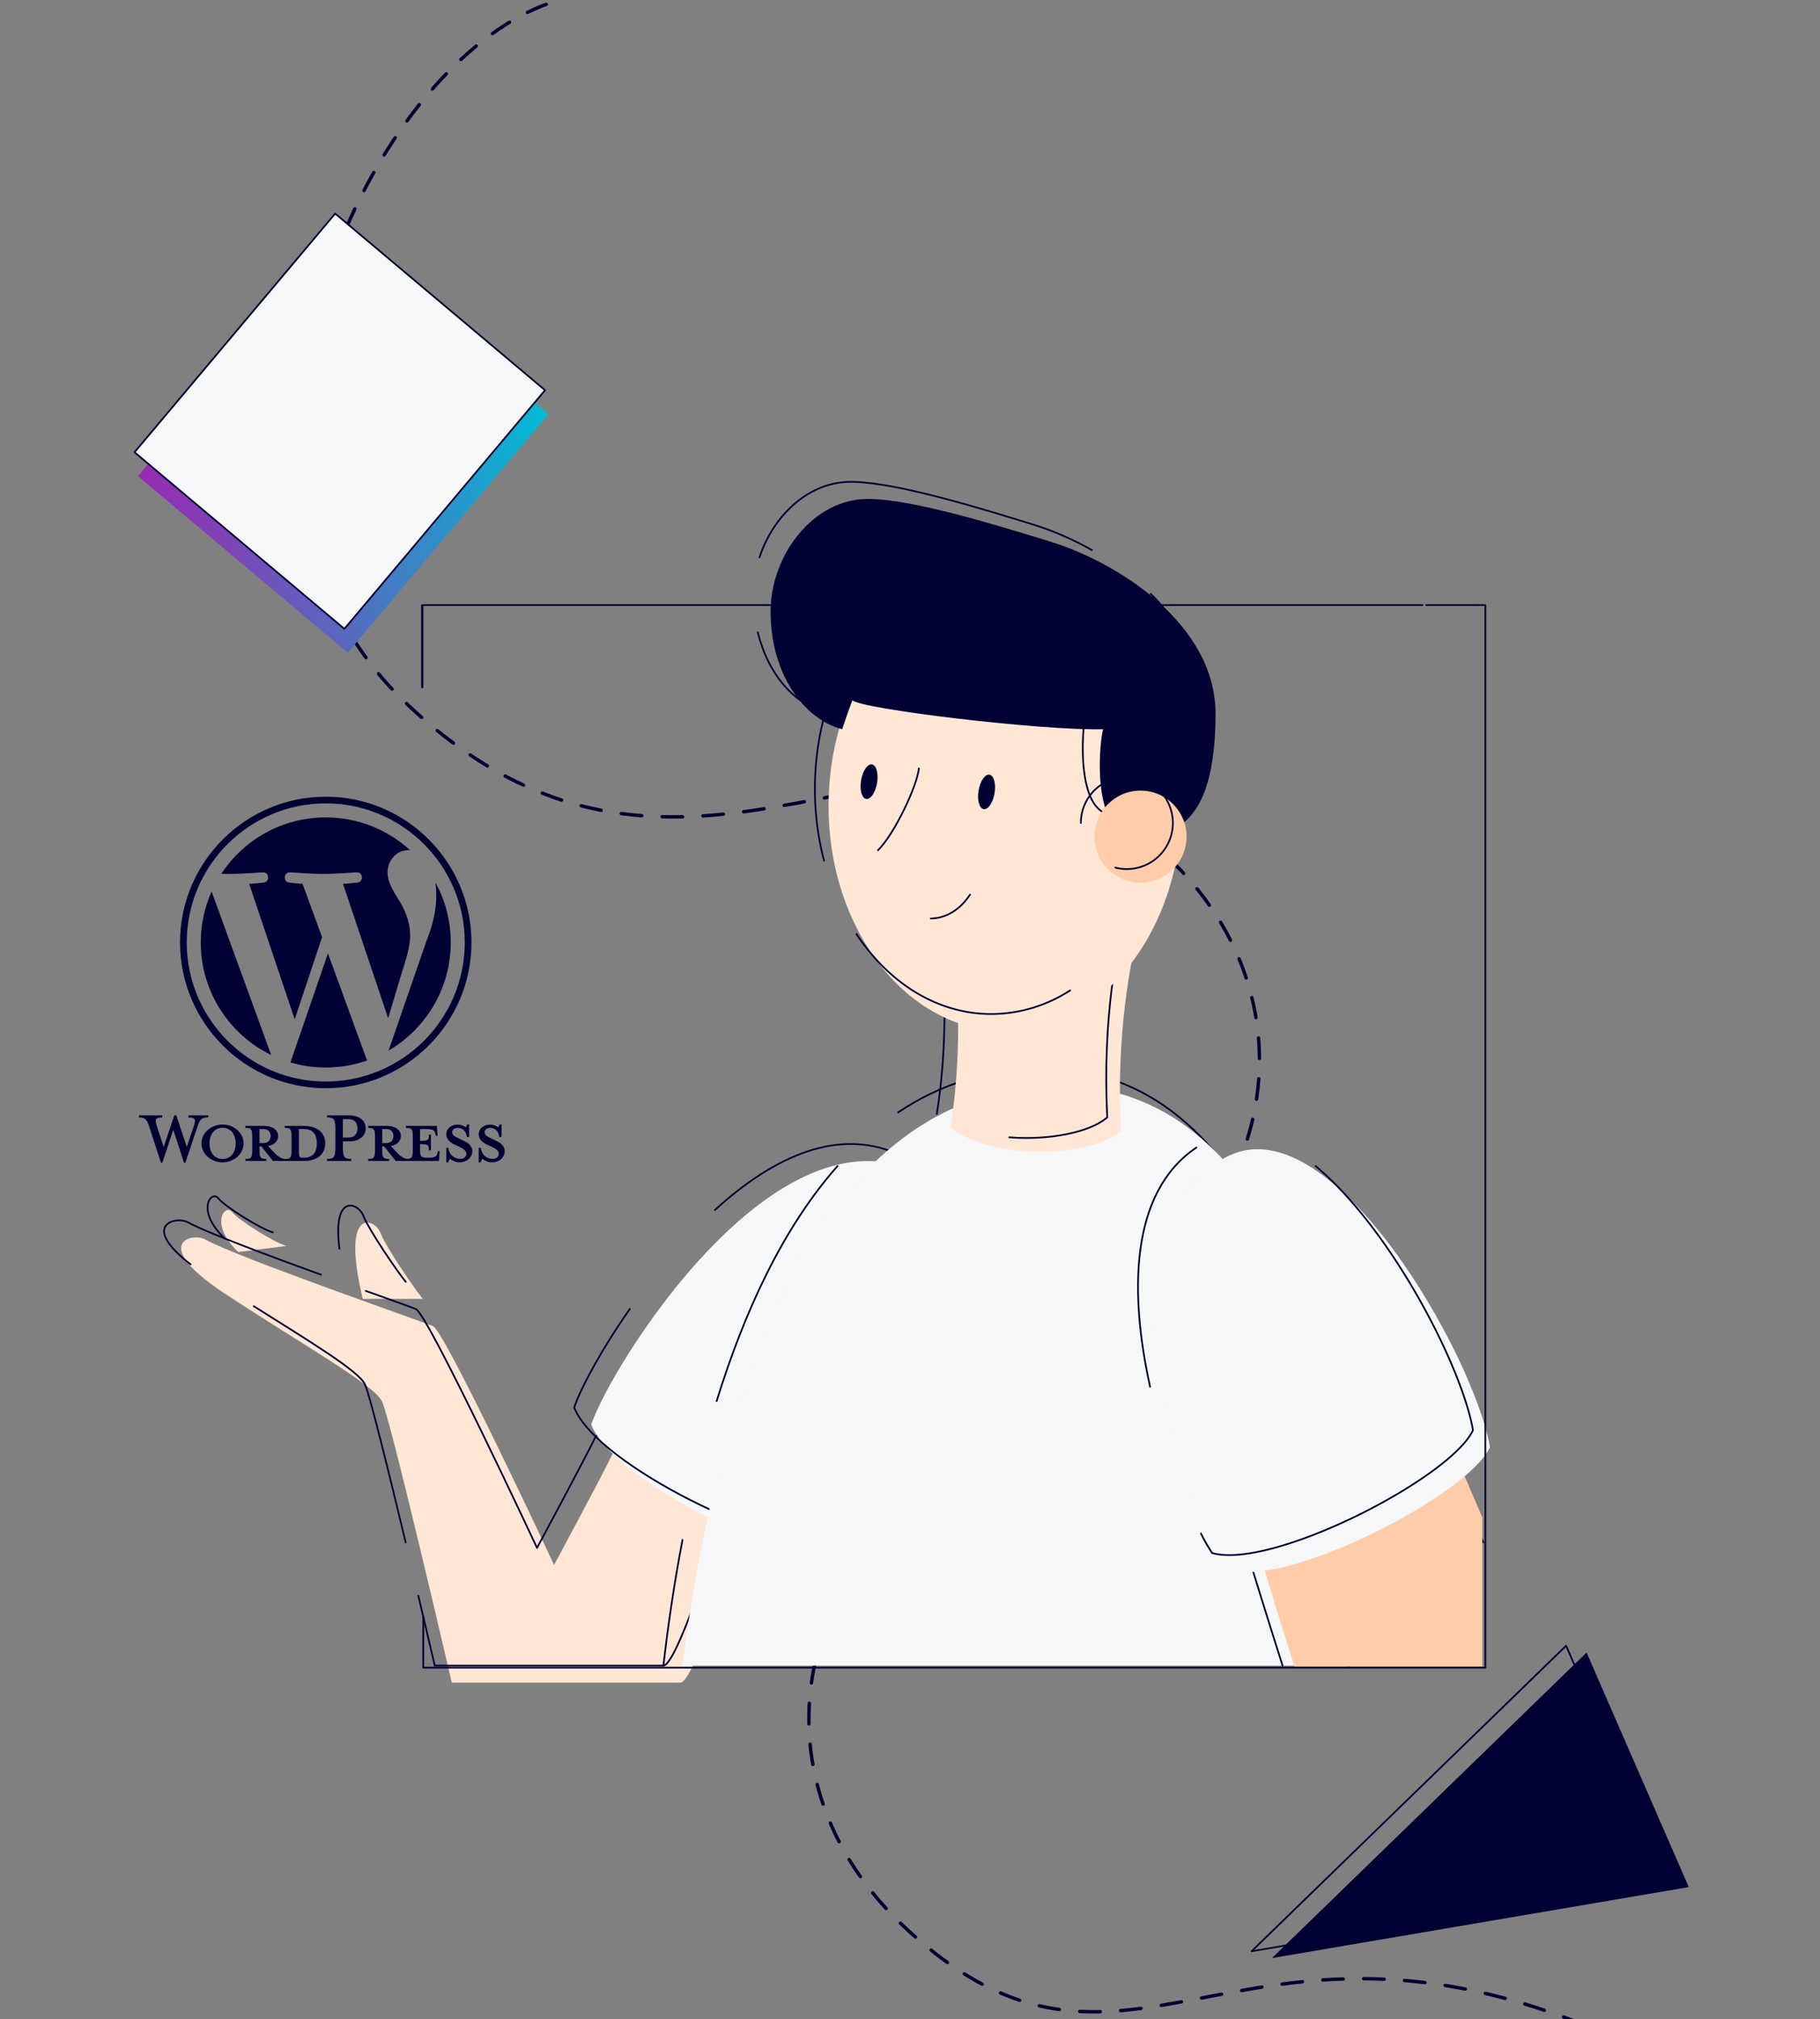 <?xml version="1.0" encoding="UTF-8" standalone="no"?>
<!-- Created with Inkscape (http://www.inkscape.org/) -->

<svg
   width="505"
   height="560"
   viewBox="0 0 133.615 148.167"
   version="1.1"
   id="svg5"
   sodipodi:docname="wordpress-home.svg"
   inkscape:version="1.1.2 (b8e25be833, 2022-02-05)"
   inkscape:export-filename="E:\oxyian-project\internal\oxyian-theme\asset\img\banner\wordpress-home.png"
   inkscape:export-xdpi="100.053"
   inkscape:export-ydpi="100.053"
   xmlns:inkscape="http://www.inkscape.org/namespaces/inkscape"
   xmlns:sodipodi="http://sodipodi.sourceforge.net/DTD/sodipodi-0.dtd"
   xmlns:xlink="http://www.w3.org/1999/xlink"
   xmlns="http://www.w3.org/2000/svg"
   xmlns:svg="http://www.w3.org/2000/svg">
  <rect x="0" y="0" width="133.615" height="148.167" fill="#808080" stroke="none"/>
  <sodipodi:namedview
     id="namedview7"
     pagecolor="#ffffff"
     bordercolor="#999999"
     borderopacity="1"
     inkscape:pageshadow="0"
     inkscape:pageopacity="0"
     inkscape:pagecheckerboard="0"
     inkscape:document-units="mm"
     showgrid="false"
     units="px"
     inkscape:zoom="0.57273445"
     inkscape:cx="6.1110345"
     inkscape:cy="101.26857"
     inkscape:window-width="1366"
     inkscape:window-height="745"
     inkscape:window-x="1358"
     inkscape:window-y="-8"
     inkscape:window-maximized="1"
     inkscape:current-layer="g943" />
  <defs
     id="defs2">
    <linearGradient
       inkscape:collect="always"
       id="linearGradient4708">
      <stop
         style="stop-color:#9a29b0;stop-opacity:1"
         offset="0"
         id="stop4704" />
      <stop
         style="stop-color:#00bcd4;stop-opacity:1"
         offset="1"
         id="stop4706" />
    </linearGradient>
    <linearGradient
       inkscape:collect="always"
       xlink:href="#linearGradient4708"
       id="linearGradient4710"
       x1="26.515"
       y1="-109.987"
       x2="74.892"
       y2="-67.426"
       gradientUnits="userSpaceOnUse" />
  </defs>
  <g
     inkscape:label="Layer 1"
     inkscape:groupmode="layer"
     id="layer1">
    <g
       id="g1069"
       transform="matrix(0.54,0,0,0.54,36.291,34.886)">
      <g
         id="g1523"
         transform="translate(1.21,99.694)">
        <g
           id="g943"
           transform="matrix(0.876,0,0,0.876,9.116,-19.804)">
          <path
             class="cls-2 oxyian-svg-stroke-primary"
             d="M 157.126,149.071 C 102.76,127.458 85.986,165.162 52.455,134.531 23.299,107.892 38.356,66.548 73.563,59.019"
             id="path10-0"
             style="display:inline;fill:none;stroke:#000033;stroke-width:0.529;stroke-linecap:round;stroke-linejoin:round;stroke-miterlimit:4;stroke-dasharray:3.175;stroke-dashoffset:0;stroke-opacity:1"
             sodipodi:nodetypes="ccc" />
          <path
             class="cls-2 oxyian-svg-stroke-primary"
             d="m 2.428,-165.74 c -12.166,1.218 -24.77,12.734 -33.422,28.443 -13.602,24.698 -17.436,59.761 5.555,81.475 44.051,41.602 79.916,-7.555 115.104,21.158 30.597,24.971 17.87,67.09 -16.862,76.572"
             id="path10-2"
             style="display:inline;fill:none;stroke:#000033;stroke-width:0.529;stroke-linecap:round;stroke-linejoin:round;stroke-miterlimit:4;stroke-dasharray:3.175;stroke-dashoffset:0;stroke-opacity:1"
             sodipodi:nodetypes="csccc" />
          <path
             class="cls-2"
             d="m -44.055,28.336 c -1.852,-0.529 -7.408,-3.969 -8.467,-5.292 -1.058,-1.323 -3.572,1.886 0.992,6.228"
             id="path10"
             style="display:inline;fill:#ffe6d5;stroke-width:0.265" />
          <path
             class="cls-3 oxyian-svg-stroke-primary"
             d="m -46.172,26.219 c -1.852,-0.529 -7.408,-3.969 -8.467,-5.292 -1.058,-1.323 -3.572,1.886 0.992,6.228"
             id="path12"
             style="display:inline;fill:none;stroke:#000033;stroke-width:0.265;stroke-linecap:round;stroke-linejoin:round;stroke-miterlimit:4;stroke-dasharray:none;stroke-opacity:1" />
          <path
             class="cls-2"
             d="m -22.889,36.538 c -1.323,-1.587 -5.821,-8.202 -6.615,-10.319 -0.794,-2.117 -6.199,-4.233 -2.704,10.319"
             id="path14"
             style="display:inline;fill:#ffe6d5;stroke-width:0.265" />
          <path
             class="cls-3 oxyian-svg-stroke-primary"
             d="m -25.534,33.892 c -1.323,-1.587 -5.821,-8.202 -6.615,-10.319 -0.685,-1.823 -4.789,-3.646 -3.68,5.186"
             id="path16"
             style="display:inline;fill:none;stroke:#000033;stroke-width:0.265;stroke-linecap:round;stroke-linejoin:round;stroke-miterlimit:4;stroke-dasharray:none;stroke-opacity:1" />
          <path
             class="cls-2"
             d="m 6.581,60.552 c -1.688,3.503 -9.096,17.261 -9.096,17.261 0,0 -16.933,-36.248 -18.785,-37.042 -1.852,-0.794 -30.162,-10.583 -35.454,-13.494 -2.117,-1.058 -8.467,0.794 3.175,8.467 11.642,7.673 23.019,14.023 24.342,16.669 1.323,2.646 10.848,43.656 10.848,43.656 h 35.486 c 2.349,0 10.287,-25.929 10.287,-25.929 0,0 -18.846,-11.763 -20.802,-9.588 z"
             id="path18"
             style="display:inline;fill:#ffe6d5;fill-opacity:1;stroke-width:0.265" />
          <path
             class="cls-3 oxyian-svg-stroke-primary"
             d="m -23.579,82.597 c 1.471,6.223 2.543,10.827 2.543,10.827 h 35.486 c 2.349,0 10.287,-25.929 10.287,-25.929 0,0 -18.846,-11.763 -20.802,-9.588 -1.688,3.503 -9.096,17.261 -9.096,17.261 0,0 -16.933,-36.248 -18.785,-37.042 -0.572,-0.243 -3.651,-1.341 -7.795,-2.828"
             id="path20"
             style="display:inline;fill:none;stroke:#000033;stroke-width:0.265;stroke-linecap:round;stroke-linejoin:round;stroke-miterlimit:4;stroke-dasharray:none;stroke-opacity:1" />
          <path
             class="cls-3 oxyian-svg-stroke-primary"
             d="m -49.114,37.676 c 8.811,5.556 16.179,9.993 17.23,12.091 0.696,1.394 3.675,13.457 6.334,24.548"
             id="path22"
             style="display:inline;fill:none;stroke:#000033;stroke-width:0.265;stroke-linecap:round;stroke-linejoin:round;stroke-miterlimit:4;stroke-dasharray:none;stroke-opacity:1" />
          <path
             class="cls-3 oxyian-svg-stroke-primary"
             d="m -38.687,32.791 c -8.44,-3.067 -17.881,-6.601 -20.714,-8.16 -1.929,-0.963 -7.366,0.487 0.468,6.548"
             id="path24"
             style="display:inline;fill:none;stroke:#000033;stroke-width:0.265;stroke-linecap:round;stroke-linejoin:round;stroke-miterlimit:4;stroke-dasharray:none;stroke-opacity:1" />
          <path
             class="cls-4 oxyian-svg-fill-brand"
             d="M 54.518,17.223 C 70.377,25.457 52.626,66.436 42.876,76.808 34.894,78.538 6.734,65.012 3.255,56.032 6.181,47.182 31.917,5.486 54.518,17.223 Z"
             id="path26"
             style="display:inline;fill:#f5f7f8;fill-opacity:1;stroke-width:0.265" />
          <polygon
             class="cls-5 oxyian-svg-fill-primary"
             points="880.73,217.46 940.59,354.75 696.5,396.31 "
             id="polygon28-0-3"
             style="display:inline;mix-blend-mode:color;fill:#000033;fill-opacity:1;stroke:none;stroke-width:1;stroke-linecap:round;stroke-linejoin:round;stroke-miterlimit:4;stroke-dasharray:none;stroke-opacity:1"
             inkscape:export-filename="E:\playground\uikit\temp\img\char\wordpress-home.png"
             inkscape:export-xdpi="51.390598"
             inkscape:export-ydpi="51.390598"
             transform="matrix(0.265,0,0,0.265,-75.667,33.773)" />
          <polygon
             class="cls-5 oxyian-svg-stroke-primary"
             points="880.73,217.46 940.59,354.75 696.5,396.31 "
             id="polygon28-0"
             style="display:inline;fill:none;fill-opacity:1;stroke:#000033;stroke-width:1;stroke-linecap:round;stroke-linejoin:round;stroke-miterlimit:4;stroke-dasharray:none;stroke-opacity:1"
             inkscape:export-filename="E:\playground\uikit\temp\img\char\wordpress-home.png"
             inkscape:export-xdpi="51.390598"
             inkscape:export-ydpi="51.390598"
             transform="matrix(0.265,0,0,0.265,-78.842,32.714)" />
          <rect
             class="cls-5 oxyian-svg-fill-brand"
             x="26.515"
             y="-109.987"
             width="48.377"
             height="42.561"
             transform="rotate(-49.93)"
             id="rect30-4"
             style="display:inline;fill:url(#linearGradient4710);fill-opacity:1;stroke:none;stroke-width:0.265;stroke-linecap:round;stroke-linejoin:round;stroke-miterlimit:4;stroke-dasharray:none;stroke-opacity:1"
             inkscape:export-filename="E:\playground\uikit\temp\img\char\rect30-4.png"
             inkscape:export-xdpi="51.390579"
             inkscape:export-ydpi="51.390579" />
          <rect
             class="cls-5 oxyian-svg-stroke-primary"
             x="29.009"
             y="-112.776"
             width="48.376"
             height="42.561"
             transform="rotate(-49.93)"
             id="rect30"
             style="display:inline;fill:#f5f7f8;stroke:#000033;stroke-width:0.265;stroke-linecap:round;stroke-linejoin:round;stroke-miterlimit:4;stroke-dasharray:none;stroke-opacity:1;fill-opacity:1"
             inkscape:export-filename="E:\playground\uikit\temp\img\char\rect30-4.png"
             inkscape:export-xdpi="51.390579"
             inkscape:export-ydpi="51.390579" />
          <path
             class="cls-3 oxyian-svg-stroke-primary"
             d="M 22.456,22.743 C 31.399,14.583 41.937,9.418 51.872,14.578 67.731,22.811 49.98,63.79 40.23,74.162 32.248,75.892 4.088,62.367 0.609,53.387 1.522,50.622 4.662,44.655 9.24,38.099"
             id="path32"
             style="display:inline;fill:none;stroke:#000033;stroke-width:0.265;stroke-linecap:round;stroke-linejoin:round;stroke-miterlimit:4;stroke-dasharray:none;stroke-opacity:1" />
          <path
             class="cls-3 oxyian-svg-stroke-primary"
             d="m 50.877,7.611 c 6.392,-4.284 13.848,-6.792 22.543,-6.792 32.808,0 46.567,43.392 47.36,92.869"
             id="path34"
             style="display:inline;fill:none;stroke:#000033;stroke-width:0.265;stroke-linecap:round;stroke-linejoin:round;stroke-miterlimit:4;stroke-dasharray:none;stroke-opacity:1" />
          <path
             class="cls-3 oxyian-svg-stroke-primary"
             d="M 22.715,52.397 C 26.948,38.705 32.962,25.537 41.474,15.935"
             id="path36"
             style="display:inline;fill:none;stroke:#000033;stroke-width:0.265;stroke-linecap:round;stroke-linejoin:round;stroke-miterlimit:4;stroke-dasharray:none;stroke-opacity:1" />
          <path
             class="cls-3 oxyian-svg-stroke-primary"
             d="m 14.447,93.466 c 0.683,-5.945 1.638,-12.594 2.966,-19.529"
             id="path38"
             style="display:inline;fill:none;stroke:#000033;stroke-width:0.265;stroke-linecap:round;stroke-linejoin:round;stroke-miterlimit:4;stroke-dasharray:none;stroke-opacity:1" />
          <path
             class="cls-4 oxyian-svg-fill-brand"
             d="M 123.362,93.423 C 122.082,45.169 108.228,3.465 76.066,3.465 35.264,3.465 21.739,58.721 17.413,93.423 Z"
             id="path40"
             style="display:inline;fill:#f5f7f8;fill-opacity:1;stroke-width:0.265" />
          <path
             class="cls-3 oxyian-svg-stroke-primary"
             d="m 141.693,74.313 -7.673,-17.931 -29.369,17.992 c 0.9,3.239 4,13.081 5.892,19.05"
             id="path42"
             style="display:inline;fill:none;stroke:#000033;stroke-width:0.265;stroke-linecap:round;stroke-linejoin:round;stroke-miterlimit:4;stroke-dasharray:none;stroke-opacity:1" />
          <path
             class="cls-2"
             d="M 141.55,93.566 V 70.45 l -4.895,-11.422 -29.369,17.992 c 0.794,2.815 3.228,10.623 5.096,16.536 z"
             id="path44"
             style="display:inline;fill:#ffccaa;stroke-width:0.265" />
          <path
             class="cls-4 oxyian-svg-fill-brand"
             d="m 102.259,14.313 c 16.14,-7.673 38.1,31.221 40.481,45.244 -3.44,7.408 -31.221,21.696 -40.481,19.05 -5.292,-7.673 -23,-53.359 0,-64.294 z"
             id="path46"
             style="display:inline;fill:#f5f7f8;fill-opacity:1;stroke-width:0.265" />
          <path
             class="cls-3 oxyian-svg-stroke-primary"
             d="m 115.674,15.935 c 11.89,9.938 22.783,31.335 24.421,40.976 -3.44,7.408 -31.221,21.696 -40.481,19.05 a 27.678,27.678 0 0 1 -1.736,-3.032"
             id="path48"
             style="display:inline;fill:none;stroke:#000033;stroke-width:0.265;stroke-linecap:round;stroke-linejoin:round;stroke-miterlimit:4;stroke-dasharray:none;stroke-opacity:1" />
          <path
             class="cls-3 oxyian-svg-stroke-primary"
             d="M 89.988,50.175 C 86.845,36.006 86.681,20.131 97.169,13.064"
             id="path50"
             style="display:inline;fill:none;stroke:#000033;stroke-width:0.265;stroke-linecap:round;stroke-linejoin:round;stroke-miterlimit:4;stroke-dasharray:none;stroke-opacity:1" />
          <polyline
             class="cls-3 oxyian-svg-stroke-primary"
             points="762.88 156.46 797.5 156.46 797.5 778.46 175.5 778.46 175.5 748.57"
             id="polyline52"
             style="display:inline;fill:none;stroke:#000033;stroke-width:1;stroke-linecap:round;stroke-linejoin:round;stroke-miterlimit:4;stroke-dasharray:none;stroke-opacity:1"
             inkscape:export-filename="E:\playground\uikit\temp\img\char\polyline52.png"
             inkscape:export-xdpi="51.390579"
             inkscape:export-ydpi="51.390579"
             transform="matrix(0.265,0,0,0.265,-69.323,-112.544)" />
          <polyline
             class="cls-3 oxyian-svg-stroke-primary"
             points="175.5 204.63 175.5 156.46 629.26 156.46"
             id="polyline54"
             style="display:inline;fill:none;stroke:#000033;stroke-width:1;stroke-linecap:round;stroke-linejoin:round;stroke-miterlimit:4;stroke-dasharray:none;stroke-opacity:1"
             transform="matrix(0.342,0,0,0.265,-82.997,-112.544)" />
          <path
             class="cls-2"
             d="M 88.369,-21.528 C 87.046,-16.236 84.665,-4.859 85.458,10.487 80.96,14.456 65.879,15.25 59,9.958 60.323,1.756 60.323,-6.182 60.058,-11.473 59.794,-16.765 88.369,-21.528 88.369,-21.528 Z"
             id="path58"
             style="display:inline;fill:#ffe6d5;stroke-width:0.265" />
          <path
             class="cls-3 oxyian-svg-stroke-primary"
             d="M 56.883,7.841 C 58.206,-0.361 58.206,-8.298 57.942,-13.59 57.677,-18.882 86.252,-23.644 86.252,-23.644 84.929,-18.353 82.548,-6.975 83.342,8.37 80.677,10.72 74.309,11.956 68.125,11.477"
             id="path60"
             style="display:inline;fill:none;stroke:#000033;stroke-width:0.265;stroke-linecap:round;stroke-linejoin:round;stroke-miterlimit:4;stroke-dasharray:none;stroke-opacity:1" />
          <ellipse
             class="cls-2"
             cx="67.467"
             cy="-39.927"
             rx="27.384"
             ry="34.925"
             id="ellipse62"
             style="display:inline;fill:#ffe6d5;stroke-width:0.265" />
          <path
             class="cls-3 oxyian-svg-stroke-primary"
             d="M 77.576,-11.315 A 22.606,22.606 0 0 1 65.35,-7.647 c -8.398,0 -15.912,-4.821 -20.936,-12.412"
             id="path64"
             style="display:inline;fill:none;stroke:#000033;stroke-width:0.265;stroke-linecap:round;stroke-linejoin:round;stroke-miterlimit:4;stroke-dasharray:none;stroke-opacity:1" />
          <path
             class="cls-3 oxyian-svg-stroke-primary"
             d="m 39.386,-31.436 a 43.767,43.767 0 0 1 -1.421,-11.136 c 0,-19.288 12.258,-34.925 27.384,-34.925 15.126,0 27.384,15.637 27.384,34.925 a 43.273,43.273 0 0 1 -2.101,13.436"
             id="path66"
             style="display:inline;fill:none;stroke:#000033;stroke-width:0.265;stroke-linecap:round;stroke-linejoin:round;stroke-miterlimit:4;stroke-dasharray:none;stroke-opacity:1" />
          <path
             class="cls-3 oxyian-svg-stroke-primary"
             d="m 54.105,-45.747 c -0.265,2.646 -3.704,10.054 -6.35,12.7"
             id="path68"
             style="display:inline;fill:none;stroke:#000033;stroke-width:0.265;stroke-linecap:round;stroke-linejoin:round;stroke-miterlimit:4;stroke-dasharray:none;stroke-opacity:1" />
          <path
             class="cls-3 oxyian-svg-stroke-primary"
             d="m 55.957,-22.464 c 1.323,0 3.969,-0.529 6.085,-3.704"
             id="path70"
             style="display:inline;fill:none;stroke:#000033;stroke-width:0.265;stroke-linecap:round;stroke-linejoin:round;stroke-miterlimit:4;stroke-dasharray:none;stroke-opacity:1" />
          <ellipse
             class="cls-6 oxyian-svg-stroke-primary"
             cx="50.767"
             cy="38.498"
             rx="2.712"
             ry="1.257"
             transform="rotate(-80.47)"
             id="ellipse72"
             style="display:inline;fill:#000033;fill-opacity:1;stroke-width:0.265" />
          <ellipse
             class="cls-6 oxyian-svg-stroke-primary"
             cx="52.22"
             cy="56.744"
             rx="2.712"
             ry="1.257"
             transform="rotate(-80.47)"
             id="ellipse72-1"
             style="display:inline;fill:#000033;fill-opacity:1;stroke-width:0.265" />
          <path
             class="cls-7 oxyian-svg-stroke-primary"
             d="m 100.143,-54.214 c 0,-14.023 -15.346,-23.548 -25.665,-26.723 -8.342,-2.566 -21.431,-6.615 -28.31,-6.615 -8.467,0 -15.081,8.731 -15.081,17.463 0,9.525 5.027,16.669 11.113,18.256 1.058,-3.175 1.587,-4.498 1.587,-4.498 1.058,1.323 29.369,4.763 38.894,4.498 -0.794,3.44 -1.323,15.61 3.969,15.875 2.91,0.265 13.494,3.44 13.494,-18.256 z"
             id="path74"
             style="display:inline;fill:#000033;fill-opacity:1;stroke-width:0.265" />
          <path
             class="cls-3 oxyian-svg-stroke-primary"
             d="m 80.96,-79.614 a 47.434,47.434 0 0 0 -9.133,-3.969 c -8.342,-2.566 -21.431,-6.615 -28.31,-6.615 -6.58,0 -12.041,5.271 -14.147,11.718"
             id="path76"
             style="display:inline;fill:none;stroke:#000033;stroke-width:0.265;stroke-linecap:round;stroke-linejoin:round;stroke-miterlimit:4;stroke-dasharray:none;stroke-opacity:1" />
          <path
             class="cls-3 oxyian-svg-stroke-primary"
             d="m 80.034,-54.479 c -0.794,3.44 -1.323,15.61 3.969,15.875 2.91,0.265 13.494,3.44 13.494,-18.256 0,-6.281 -3.08,-11.658 -7.408,-15.968"
             id="path78"
             style="display:inline;fill:none;stroke:#000033;stroke-width:0.265;stroke-linecap:round;stroke-linejoin:round;stroke-miterlimit:4;stroke-dasharray:none;stroke-opacity:1" />
          <path
             class="cls-3 oxyian-svg-stroke-primary"
             d="m 29.102,-66.888 c 1.566,6.525 5.678,11.165 10.44,12.409 1.058,-3.175 1.587,-4.498 1.587,-4.498 0.757,0.947 15.497,2.982 27.3,3.969"
             id="path80"
             style="display:inline;fill:none;stroke:#000033;stroke-width:0.265;stroke-linecap:round;stroke-linejoin:round;stroke-miterlimit:4;stroke-dasharray:none;stroke-opacity:1" />
          <circle
             class="cls-2"
             cx="88.501"
             cy="-35.164"
             r="7.144"
             id="circle82"
             style="display:inline;fill:#ffccaa;stroke-width:0.265" />
          <path
             class="cls-3 oxyian-svg-stroke-primary"
             d="m 79.241,-37.281 a 7.144,7.144 0 0 1 4.993,-6.816"
             id="path84"
             style="display:inline;fill:none;stroke:#000033;stroke-width:0.265;stroke-linecap:round;stroke-linejoin:round;stroke-miterlimit:4;stroke-dasharray:none;stroke-opacity:1" />
          <path
             class="cls-3 oxyian-svg-stroke-primary"
             d="m 84.233,-44.096 a 7.144,7.144 0 1 1 2.151,13.959 7.234,7.234 0 0 1 -1.789,-0.225"
             id="path86"
             style="display:inline;fill:none;stroke:#000033;stroke-width:0.265;stroke-linecap:round;stroke-linejoin:round;stroke-miterlimit:4;stroke-dasharray:none;stroke-opacity:1" />
          <g
             id="g14235"
             transform="matrix(0.172,0,0,0.172,-62.116,-12.193)"
             style="display:inline">
            <g
               id="Layer_1" />
            <g
               id="Layer_2-1"
               transform="translate(-499.314,-113.126)">
              <g
                 id="g14210"
                 class="oxyian-svg-fill-primary"
                 transform="matrix(0.8,0,0,0.8,369.279,201.853)"
                 style="fill:#000033;fill-opacity:1">
                <path
                   class="oxyian-svg-fill-primary"
                   fill="#00749a"
                   d="m 313.19,48.227 h -21.257 v 2.255 c 6.649,0 7.718,1.425 7.718,9.857 V 75.54 c 0,8.431 -1.068,9.975 -7.718,9.975 -5.105,-0.712 -8.55,-3.444 -13.3,-8.669 l -5.462,-5.937 c 7.362,-1.308 11.28,-5.938 11.28,-11.164 0,-6.53 -5.58,-11.518 -16.031,-11.518 h -20.9 v 2.255 c 6.649,0 7.718,1.425 7.718,9.857 V 75.54 c 0,8.431 -1.069,9.975 -7.718,9.975 v 2.256 h 23.631 v -2.256 c -6.649,0 -7.718,-1.544 -7.718,-9.975 v -4.274 h 2.018 l 13.182,16.505 h 34.557 c 16.981,0 24.344,-9.024 24.344,-19.832 0,-10.806 -7.362,-19.712 -24.344,-19.712 z M 263.434,67.582 V 51.79 h 4.868 c 5.343,0 7.719,3.681 7.719,7.956 0,4.157 -2.376,7.837 -7.719,7.837 h -4.868 z m 50.113,16.508 h -0.832 c -4.274,0 -4.868,-1.068 -4.868,-6.531 V 51.79 c 0,0 5.225,0 5.7,0 12.35,0 14.605,9.024 14.605,16.031 0,7.243 -2.256,16.269 -14.605,16.269 z"
                   id="path14184"
                   style="fill:#000033;fill-opacity:1" />
                <path
                   class="oxyian-svg-fill-primary"
                   fill="#00749a"
                   d="m 181.378,71.978 8.194,-24.227 c 2.376,-7.006 1.307,-9.024 -6.293,-9.024 v -2.376 h 22.325 v 2.376 c -7.481,0 -9.262,1.781 -12.231,10.45 L 179.834,89.79 h -1.543 L 166.177,52.62 153.828,89.79 h -1.544 L 139.103,49.177 c -2.85,-8.669 -4.75,-10.45 -11.638,-10.45 v -2.376 h 26.363 v 2.376 c -7.007,0 -8.908,1.662 -6.413,9.024 l 7.956,24.227 11.994,-35.627 h 2.257 z"
                   id="path14186"
                   style="fill:#000033;fill-opacity:1" />
                <path
                   class="oxyian-svg-fill-primary"
                   fill="#00749a"
                   d="m 221.752,89.314 c -13.062,0 -23.75,-9.618 -23.75,-21.376 0,-11.637 10.689,-21.257 23.75,-21.257 13.063,0 23.75,9.62 23.75,21.257 0,11.758 -10.687,21.376 -23.75,21.376 z m 0,-38.949 c -10.924,0 -14.725,9.855 -14.725,17.574 0,7.839 3.801,17.576 14.725,17.576 11.045,0 14.845,-9.737 14.845,-17.576 0,-7.719 -3.8,-17.574 -14.845,-17.574 z"
                   id="path14188"
                   style="fill:#000033;fill-opacity:1" />
                <path
                   class="oxyian-svg-fill-primary"
                   fill="#464342"
                   d="m 366.864,85.396 v 2.375 H 339.67 v -2.375 c 7.957,0 9.382,-2.018 9.382,-13.895 V 52.502 c 0,-11.877 -1.425,-13.776 -9.382,-13.776 V 36.35 h 24.581 c 12.231,0 19.002,6.294 19.002,14.727 0,8.194 -6.771,14.606 -19.002,14.606 h -6.769 V 71.5 c 0,11.878 1.425,13.896 9.382,13.896 z m -2.613,-44.771 h -6.769 v 20.664 h 6.769 c 6.651,0 9.738,-4.631 9.738,-10.212 0,-5.7 -3.087,-10.452 -9.738,-10.452 z"
                   id="path14190"
                   style="fill:#000033;fill-opacity:1" />
                <path
                   class="oxyian-svg-fill-primary"
                   fill="#464342"
                   d="m 464.833,76.609 -0.594,2.137 c -1.068,3.919 -2.376,5.344 -10.807,5.344 h -1.663 c -6.174,0 -7.243,-1.425 -7.243,-9.856 v -5.462 c 9.263,0 9.976,0.83 9.976,7.006 h 2.256 V 58.083 h -2.256 c 0,6.175 -0.713,7.006 -9.976,7.006 V 51.79 h 6.53 c 8.433,0 9.738,1.425 10.807,5.344 l 0.595,2.255 h 1.899 l -0.83,-11.162 h -34.914 v 2.255 c 6.649,0 7.719,1.425 7.719,9.857 V 75.54 c 0,7.713 -0.908,9.656 -6.151,9.933 -4.983,-0.761 -8.404,-3.479 -13.085,-8.627 l -5.463,-5.937 c 7.363,-1.308 11.282,-5.938 11.282,-11.164 0,-6.53 -5.581,-11.518 -16.031,-11.518 h -20.9 v 2.255 c 6.649,0 7.718,1.425 7.718,9.857 V 75.54 c 0,8.431 -1.068,9.975 -7.718,9.975 v 2.256 h 23.632 v -2.256 c -6.649,0 -7.719,-1.544 -7.719,-9.975 v -4.274 h 2.019 l 13.181,16.505 h 48.806 l 0.713,-11.161 h -1.783 z M 401.896,67.582 V 51.79 h 4.868 c 5.344,0 7.72,3.681 7.72,7.956 0,4.157 -2.376,7.837 -7.72,7.837 h -4.868 z"
                   id="path14192"
                   style="fill:#000033;fill-opacity:1" />
                <path
                   class="oxyian-svg-fill-primary"
                   fill="#464342"
                   d="m 488.939,89.314 c -4.75,0 -8.907,-2.493 -10.688,-4.038 -0.594,0.595 -1.662,2.376 -1.899,4.038 h -2.257 V 72.928 h 2.375 c 0.951,7.837 6.412,12.468 13.419,12.468 3.8,0 6.888,-2.137 6.888,-5.699 0,-3.087 -2.731,-5.463 -7.6,-7.719 l -6.769,-3.206 c -4.751,-2.258 -8.313,-6.177 -8.313,-11.401 0,-5.7 5.344,-10.568 12.707,-10.568 3.919,0 7.243,1.425 9.263,3.087 0.593,-0.475 1.187,-1.782 1.544,-3.208 h 2.256 v 14.014 h -2.494 c -0.832,-5.582 -3.919,-10.213 -10.212,-10.213 -3.325,0 -6.414,1.9 -6.414,4.87 0,3.087 2.494,4.749 8.195,7.362 l 6.53,3.206 c 5.701,2.731 7.956,7.127 7.956,10.689 0,7.48 -6.531,12.704 -14.487,12.704 z"
                   id="path14194"
                   style="fill:#000033;fill-opacity:1" />
                <path
                   class="oxyian-svg-fill-primary"
                   fill="#464342"
                   d="m 525.514,89.314 c -4.751,0 -8.908,-2.493 -10.688,-4.038 -0.594,0.595 -1.662,2.376 -1.899,4.038 H 510.67 V 72.928 h 2.375 c 0.95,7.837 6.412,12.468 13.419,12.468 3.8,0 6.888,-2.137 6.888,-5.699 0,-3.087 -2.731,-5.463 -7.601,-7.719 l -6.769,-3.206 c -4.75,-2.258 -8.313,-6.177 -8.313,-11.401 0,-5.7 5.344,-10.568 12.707,-10.568 3.919,0 7.243,1.425 9.263,3.087 0.593,-0.475 1.187,-1.782 1.542,-3.208 h 2.257 v 14.014 h -2.493 c -0.832,-5.582 -3.919,-10.213 -10.212,-10.213 -3.325,0 -6.414,1.9 -6.414,4.87 0,3.087 2.494,4.749 8.195,7.362 l 6.53,3.206 c 5.701,2.731 7.956,7.127 7.956,10.689 0,7.48 -6.531,12.704 -14.486,12.704 z"
                   id="path14196"
                   style="fill:#000033;fill-opacity:1" />
              </g>
              <g
                 id="g14208"
                 transform="matrix(2.146,0,0,2.146,508.348,-56.466)"
                 class="oxyian-svg-fill-primary"
                 style="fill:#000033;fill-opacity:1">
                <path
                   class="oxyian-svg-fill-primary"
                   fill="#464342"
                   d="m 8.708,61.26 c 0,20.802 12.089,38.779 29.619,47.298 L 13.258,39.872 c -2.916,6.536 -4.55,13.769 -4.55,21.388 z"
                   id="path14198"
                   style="fill:#000033;fill-opacity:1" />
                <path
                   class="oxyian-svg-fill-primary"
                   fill="#464342"
                   d="m 96.74,58.608 c 0,-6.495 -2.333,-10.993 -4.334,-14.494 -2.664,-4.329 -5.161,-7.995 -5.161,-12.324 0,-4.831 3.664,-9.328 8.825,-9.328 0.233,0 0.454,0.029 0.681,0.042 C 87.401,13.938 74.944,8.708 61.262,8.708 c -18.36,0 -34.513,9.42 -43.91,23.688 1.233,0.037 2.395,0.063 3.382,0.063 5.497,0 14.006,-0.667 14.006,-0.667 2.833,-0.167 3.167,3.994 0.337,4.329 0,0 -2.847,0.335 -6.015,0.501 L 48.2,93.547 59.701,59.054 51.513,36.62 c -2.83,-0.166 -5.511,-0.501 -5.511,-0.501 -2.832,-0.166 -2.5,-4.496 0.332,-4.329 0,0 8.679,0.667 13.843,0.667 5.496,0 14.006,-0.667 14.006,-0.667 2.835,-0.167 3.168,3.994 0.337,4.329 0,0 -2.853,0.335 -6.015,0.501 l 18.992,56.494 5.242,-17.517 c 2.272,-7.269 4.001,-12.49 4.001,-16.989 z"
                   id="path14200"
                   style="fill:#000033;fill-opacity:1" />
                <path
                   class="oxyian-svg-fill-primary"
                   fill="#464342"
                   d="m 62.184,65.857 -15.768,45.819 c 4.708,1.384 9.687,2.141 14.846,2.141 6.12,0 11.989,-1.058 17.452,-2.979 -0.141,-0.225 -0.269,-0.464 -0.374,-0.724 z"
                   id="path14202"
                   style="fill:#000033;fill-opacity:1" />
                <path
                   class="oxyian-svg-fill-primary"
                   fill="#464342"
                   d="m 107.376,36.046 c 0.226,1.674 0.354,3.471 0.354,5.404 0,5.333 -0.996,11.328 -3.996,18.824 l -16.053,46.413 c 15.624,-9.111 26.133,-26.038 26.133,-45.426 0.001,-9.137 -2.333,-17.729 -6.438,-25.215 z"
                   id="path14204"
                   style="fill:#000033;fill-opacity:1" />
                <path
                   class="oxyian-svg-fill-primary"
                   fill="#464342"
                   d="M 61.262,0 C 27.483,0 0,27.481 0,61.26 c 0,33.783 27.483,61.263 61.262,61.263 33.778,0 61.265,-27.48 61.265,-61.263 C 122.526,27.481 95.04,0 61.262,0 Z m 0,119.715 c -32.23,0 -58.453,-26.223 -58.453,-58.455 0,-32.23 26.222,-58.451 58.453,-58.451 32.229,0 58.45,26.221 58.45,58.451 0,32.232 -26.221,58.455 -58.45,58.455 z"
                   id="path14206"
                   style="fill:#000033;fill-opacity:1" />
              </g>
            </g>
          </g>
        </g>
      </g>
    </g>
  </g>
</svg>
